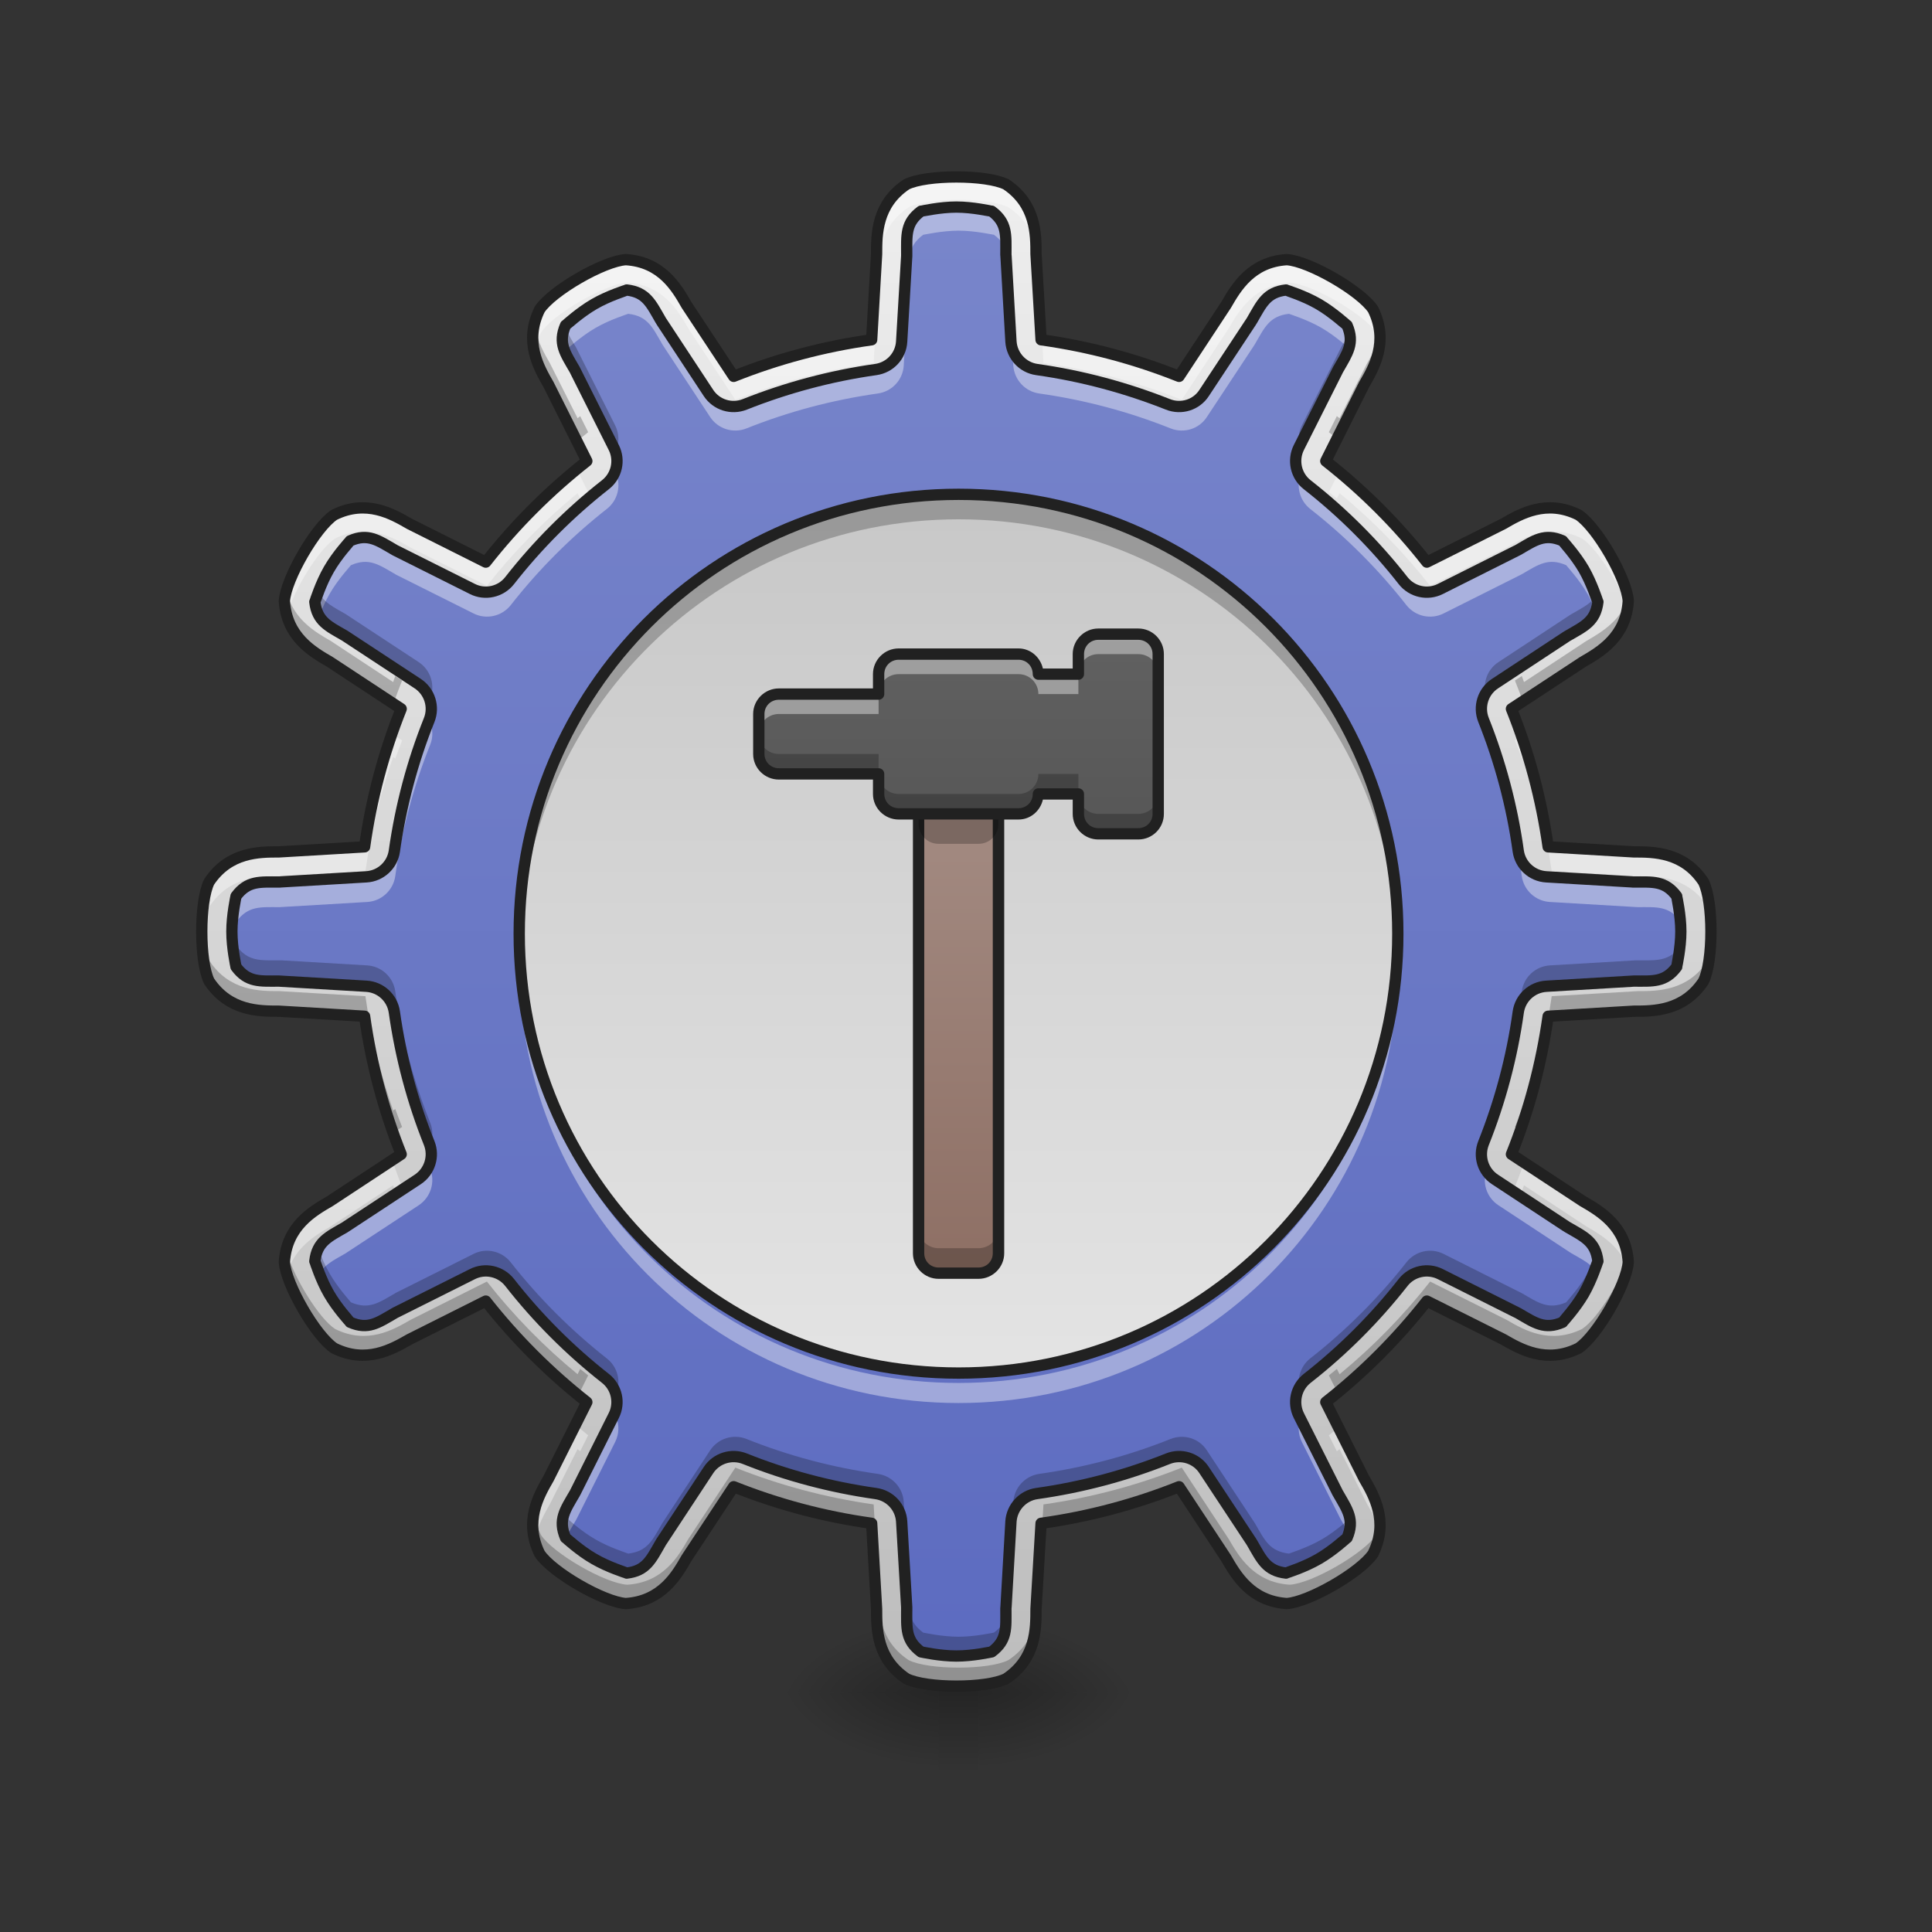 <?xml version="1.0" encoding="UTF-8"?>
<svg xmlns="http://www.w3.org/2000/svg" xmlns:xlink="http://www.w3.org/1999/xlink" width="64pt" height="64pt" viewBox="0 0 64 64" version="1.1">
<rect x="0" y="0" width="64" height="64" fill="#333333" stroke="none"/>
<defs>
<radialGradient id="radial0" gradientUnits="userSpaceOnUse" cx="450.909" cy="189.579" fx="450.909" fy="189.579" r="21.167" gradientTransform="matrix(0,-0.156,-0.281,-0,85.077,127.191)">
<stop offset="0" style="stop-color:rgb(0%,0%,0%);stop-opacity:0.314;"/>
<stop offset="0.222" style="stop-color:rgb(0%,0%,0%);stop-opacity:0.275;"/>
<stop offset="1" style="stop-color:rgb(0%,0%,0%);stop-opacity:0;"/>
</radialGradient>
<radialGradient id="radial1" gradientUnits="userSpaceOnUse" cx="450.909" cy="189.579" fx="450.909" fy="189.579" r="21.167" gradientTransform="matrix(-0,0.156,0.281,0,-21.571,-15.055)">
<stop offset="0" style="stop-color:rgb(0%,0%,0%);stop-opacity:0.314;"/>
<stop offset="0.222" style="stop-color:rgb(0%,0%,0%);stop-opacity:0.275;"/>
<stop offset="1" style="stop-color:rgb(0%,0%,0%);stop-opacity:0;"/>
</radialGradient>
<radialGradient id="radial2" gradientUnits="userSpaceOnUse" cx="450.909" cy="189.579" fx="450.909" fy="189.579" r="21.167" gradientTransform="matrix(-0,-0.156,0.281,-0,-21.571,127.191)">
<stop offset="0" style="stop-color:rgb(0%,0%,0%);stop-opacity:0.314;"/>
<stop offset="0.222" style="stop-color:rgb(0%,0%,0%);stop-opacity:0.275;"/>
<stop offset="1" style="stop-color:rgb(0%,0%,0%);stop-opacity:0;"/>
</radialGradient>
<radialGradient id="radial3" gradientUnits="userSpaceOnUse" cx="450.909" cy="189.579" fx="450.909" fy="189.579" r="21.167" gradientTransform="matrix(0,0.156,-0.281,0,85.077,-15.055)">
<stop offset="0" style="stop-color:rgb(0%,0%,0%);stop-opacity:0.314;"/>
<stop offset="0.222" style="stop-color:rgb(0%,0%,0%);stop-opacity:0.275;"/>
<stop offset="1" style="stop-color:rgb(0%,0%,0%);stop-opacity:0;"/>
</radialGradient>
<linearGradient id="linear0" gradientUnits="userSpaceOnUse" x1="255.323" y1="233.5" x2="255.323" y2="254.667" gradientTransform="matrix(0.027,0,0,0.125,24.931,26.878)">
<stop offset="0" style="stop-color:rgb(0%,0%,0%);stop-opacity:0.275;"/>
<stop offset="1" style="stop-color:rgb(0%,0%,0%);stop-opacity:0;"/>
</linearGradient>
<linearGradient id="linear1" gradientUnits="userSpaceOnUse" x1="960" y1="1695.118" x2="960" y2="175.118" gradientTransform="matrix(0.033,0,0,0.033,0,0)">
<stop offset="0" style="stop-color:rgb(74.118%,74.118%,74.118%);stop-opacity:1;"/>
<stop offset="1" style="stop-color:rgb(93.333%,93.333%,93.333%);stop-opacity:1;"/>
</linearGradient>
<linearGradient id="linear2" gradientUnits="userSpaceOnUse" x1="254" y1="233.5" x2="254" y2="-168.667" gradientTransform="matrix(0.125,0,0,0.125,0,26.878)">
<stop offset="0" style="stop-color:rgb(74.118%,74.118%,74.118%);stop-opacity:1;"/>
<stop offset="1" style="stop-color:rgb(93.333%,93.333%,93.333%);stop-opacity:1;"/>
</linearGradient>
<linearGradient id="linear3" gradientUnits="userSpaceOnUse" x1="960" y1="1695.118" x2="960" y2="175.118" gradientTransform="matrix(0.033,0,0,0.033,0,0)">
<stop offset="0" style="stop-color:rgb(36.078%,41.961%,75.294%);stop-opacity:1;"/>
<stop offset="1" style="stop-color:rgb(47.451%,52.549%,79.608%);stop-opacity:1;"/>
</linearGradient>
<linearGradient id="linear4" gradientUnits="userSpaceOnUse" x1="254" y1="-168.667" x2="254" y2="233.5" gradientTransform="matrix(0.125,0,0,0.125,0,26.878)">
<stop offset="0" style="stop-color:rgb(74.118%,74.118%,74.118%);stop-opacity:1;"/>
<stop offset="1" style="stop-color:rgb(93.333%,93.333%,93.333%);stop-opacity:1;"/>
</linearGradient>
<linearGradient id="linear5" gradientUnits="userSpaceOnUse" x1="254" y1="127.667" x2="254" y2="11.25" gradientTransform="matrix(0.125,0,0,0.125,0,26.878)">
<stop offset="0" style="stop-color:rgb(55.294%,43.137%,38.824%);stop-opacity:1;"/>
<stop offset="1" style="stop-color:rgb(63.137%,53.333%,49.804%);stop-opacity:1;"/>
</linearGradient>
<linearGradient id="linear6" gradientUnits="userSpaceOnUse" x1="960" y1="1295.118" x2="960" y2="695.118" gradientTransform="matrix(0.033,0,0,0.033,0,-1.985)">
<stop offset="0" style="stop-color:rgb(25.882%,25.882%,25.882%);stop-opacity:1;"/>
<stop offset="1" style="stop-color:rgb(38.039%,38.039%,38.039%);stop-opacity:1;"/>
</linearGradient>
</defs>
<g id="surface1">
<path style=" stroke:none;fill-rule:nonzero;fill:url(#radial0);" d="M 32.414 56.066 L 37.707 56.066 L 37.707 53.422 L 32.414 53.422 Z M 32.414 56.066 "/>
<path style=" stroke:none;fill-rule:nonzero;fill:url(#radial1);" d="M 31.09 56.066 L 25.801 56.066 L 25.801 58.715 L 31.09 58.715 Z M 31.09 56.066 "/>
<path style=" stroke:none;fill-rule:nonzero;fill:url(#radial2);" d="M 31.09 56.066 L 25.801 56.066 L 25.801 53.422 L 31.09 53.422 Z M 31.09 56.066 "/>
<path style=" stroke:none;fill-rule:nonzero;fill:url(#radial3);" d="M 32.414 56.066 L 37.707 56.066 L 37.707 58.715 L 32.414 58.715 Z M 32.414 56.066 "/>
<path style=" stroke:none;fill-rule:nonzero;fill:url(#linear0);" d="M 31.09 55.406 L 32.414 55.406 L 32.414 58.715 L 31.09 58.715 Z M 31.09 55.406 "/>
<path style=" stroke:none;fill-rule:nonzero;fill:url(#linear1);" d="M 31.754 5.875 C 31.09 5.875 30.43 5.957 30.098 6.121 C 29.105 6.785 29.105 7.777 29.105 8.438 L 28.5 18.785 L 22.797 10.129 C 22.469 9.555 21.973 8.695 20.781 8.621 C 20.043 8.664 18.324 9.656 17.918 10.273 C 17.391 11.344 17.887 12.203 18.215 12.773 L 22.859 22.039 L 13.598 17.395 C 13.023 17.062 12.164 16.566 11.098 17.094 C 10.48 17.5 9.488 19.219 9.441 19.957 C 9.52 21.148 10.379 21.645 10.953 21.977 L 19.605 27.676 L 9.262 28.285 C 8.602 28.285 7.609 28.285 6.945 29.277 C 6.617 29.938 6.617 31.922 6.945 32.582 C 7.609 33.574 8.602 33.574 9.262 33.574 L 19.605 34.184 L 10.953 39.883 C 10.379 40.215 9.52 40.711 9.441 41.902 C 9.488 42.641 10.48 44.359 11.098 44.766 C 12.164 45.293 13.023 44.797 13.598 44.469 L 22.859 39.82 L 18.215 49.086 C 17.887 49.656 17.391 50.516 17.918 51.586 C 18.324 52.203 20.043 53.195 20.781 53.242 C 21.973 53.164 22.469 52.305 22.797 51.73 L 28.5 43.078 L 29.105 53.422 C 29.105 54.082 29.105 55.074 30.098 55.738 C 30.762 56.066 32.746 56.066 33.406 55.738 C 34.398 55.074 34.398 54.082 34.398 53.422 L 35.008 43.078 L 40.707 51.73 C 41.039 52.305 41.535 53.164 42.723 53.242 C 43.461 53.195 45.18 52.203 45.59 51.586 C 46.117 50.516 45.621 49.656 45.289 49.086 L 40.645 39.82 L 49.91 44.469 C 50.48 44.797 51.34 45.293 52.41 44.766 C 53.027 44.359 54.02 42.641 54.062 41.902 C 53.988 40.711 53.129 40.215 52.555 39.883 L 43.898 34.184 L 54.246 33.574 C 54.906 33.574 55.898 33.574 56.559 32.582 C 56.891 31.922 56.891 29.938 56.559 29.277 C 55.898 28.285 54.906 28.285 54.246 28.285 L 43.898 27.676 L 52.555 21.977 C 53.129 21.645 53.988 21.148 54.062 19.957 C 54.02 19.219 53.027 17.5 52.41 17.094 C 51.34 16.566 50.48 17.062 49.91 17.395 L 40.645 22.039 L 45.289 12.773 C 45.621 12.203 46.117 11.344 45.59 10.273 C 45.18 9.656 43.461 8.664 42.723 8.621 C 41.535 8.695 41.039 9.555 40.707 10.129 L 35.008 18.785 L 34.398 8.438 C 34.398 7.777 34.398 6.785 33.406 6.121 C 33.074 5.957 32.414 5.875 31.754 5.875 Z M 31.754 5.875 "/>
<path style=" stroke:none;fill-rule:nonzero;fill:url(#linear2);" d="M 31.754 11.086 C 42.715 11.086 51.598 19.969 51.598 30.93 C 51.598 41.891 42.715 50.777 31.754 50.777 C 20.793 50.777 11.906 41.891 11.906 30.93 C 11.906 19.969 20.793 11.086 31.754 11.086 Z M 31.754 11.086 "/>
<path style=" stroke:none;fill-rule:nonzero;fill:url(#linear3);" d="M 31.754 6.875 C 31.203 6.875 30.613 7.012 30.582 7.012 C 30.059 7.398 30.105 7.809 30.105 8.438 C 30.105 8.457 30.105 8.477 30.105 8.496 L 29.938 11.34 C 29.91 11.816 29.551 12.203 29.078 12.27 C 27.562 12.484 26.105 12.879 24.73 13.426 C 24.289 13.602 23.785 13.445 23.523 13.047 L 21.965 10.68 C 21.953 10.664 21.941 10.645 21.934 10.629 C 21.617 10.082 21.457 9.703 20.809 9.629 C 20.781 9.645 20.203 9.82 19.727 10.098 C 19.246 10.375 18.805 10.785 18.777 10.801 C 18.52 11.398 18.766 11.727 19.082 12.273 C 19.09 12.293 19.102 12.309 19.109 12.328 L 20.379 14.859 C 20.594 15.285 20.477 15.801 20.102 16.094 C 18.918 17.023 17.848 18.094 16.918 19.281 C 16.625 19.652 16.105 19.77 15.684 19.555 L 13.148 18.285 C 13.133 18.277 13.113 18.27 13.098 18.258 C 12.551 17.941 12.223 17.695 11.625 17.957 C 11.609 17.984 11.195 18.426 10.922 18.902 C 10.645 19.379 10.469 19.957 10.453 19.984 C 10.527 20.633 10.906 20.793 11.453 21.109 C 11.469 21.121 11.484 21.129 11.5 21.141 L 13.871 22.699 C 14.266 22.961 14.426 23.465 14.25 23.906 C 13.699 25.281 13.309 26.738 13.094 28.258 C 13.027 28.727 12.637 29.086 12.164 29.113 L 9.32 29.281 C 9.301 29.285 9.281 29.285 9.262 29.285 C 8.629 29.285 8.223 29.234 7.836 29.758 C 7.832 29.789 7.699 30.379 7.699 30.93 C 7.699 31.48 7.832 32.07 7.836 32.102 C 8.223 32.625 8.629 32.574 9.262 32.574 C 9.281 32.574 9.301 32.578 9.32 32.578 L 12.164 32.746 C 12.637 32.773 13.027 33.133 13.094 33.605 C 13.309 35.121 13.699 36.578 14.25 37.953 C 14.426 38.395 14.266 38.898 13.871 39.16 L 11.5 40.719 C 11.484 40.73 11.469 40.742 11.453 40.75 C 10.906 41.066 10.527 41.227 10.453 41.875 C 10.469 41.902 10.645 42.48 10.922 42.957 C 11.195 43.434 11.609 43.875 11.625 43.902 C 12.223 44.164 12.551 43.918 13.098 43.602 C 13.113 43.59 13.133 43.582 13.148 43.574 L 15.684 42.305 C 16.105 42.09 16.625 42.207 16.918 42.578 C 17.848 43.766 18.918 44.836 20.102 45.766 C 20.477 46.059 20.594 46.578 20.379 47 L 19.109 49.535 C 19.102 49.551 19.09 49.566 19.082 49.586 C 18.766 50.133 18.52 50.461 18.777 51.059 C 18.805 51.074 19.246 51.488 19.727 51.762 C 20.203 52.039 20.781 52.215 20.809 52.23 C 21.457 52.156 21.617 51.777 21.934 51.23 C 21.941 51.215 21.953 51.199 21.965 51.18 L 23.523 48.812 C 23.785 48.414 24.289 48.258 24.73 48.434 C 26.105 48.984 27.562 49.375 29.078 49.59 C 29.551 49.656 29.91 50.047 29.938 50.52 L 30.105 53.363 C 30.105 53.383 30.105 53.402 30.105 53.422 C 30.105 54.055 30.059 54.461 30.582 54.848 C 30.613 54.852 31.203 54.984 31.754 54.984 C 32.305 54.984 32.891 54.852 32.926 54.848 C 33.449 54.461 33.398 54.055 33.398 53.422 C 33.398 53.402 33.398 53.383 33.402 53.363 L 33.566 50.52 C 33.598 50.047 33.957 49.656 34.426 49.59 C 35.945 49.375 37.398 48.984 38.777 48.434 C 39.219 48.258 39.723 48.414 39.98 48.812 L 41.543 51.18 C 41.555 51.199 41.562 51.215 41.574 51.23 C 41.891 51.777 42.051 52.156 42.699 52.23 C 42.727 52.215 43.305 52.039 43.781 51.762 C 44.258 51.488 44.699 51.074 44.727 51.059 C 44.984 50.461 44.738 50.133 44.426 49.586 C 44.414 49.57 44.406 49.551 44.398 49.535 L 43.125 47 C 42.914 46.578 43.027 46.059 43.402 45.766 C 44.59 44.836 45.66 43.766 46.59 42.578 C 46.883 42.207 47.398 42.09 47.824 42.305 L 50.355 43.574 C 50.375 43.582 50.391 43.59 50.41 43.602 C 50.953 43.918 51.285 44.164 51.883 43.902 C 51.898 43.875 52.309 43.434 52.586 42.957 C 52.859 42.48 53.039 41.902 53.055 41.875 C 52.977 41.227 52.602 41.066 52.055 40.75 C 52.039 40.742 52.02 40.73 52.004 40.719 L 49.637 39.16 C 49.238 38.898 49.082 38.395 49.258 37.953 C 49.805 36.578 50.199 35.121 50.41 33.605 C 50.477 33.133 50.867 32.773 51.344 32.746 L 54.188 32.578 C 54.207 32.578 54.227 32.574 54.246 32.574 C 54.875 32.574 55.285 32.625 55.672 32.102 C 55.672 32.07 55.809 31.48 55.809 30.93 C 55.809 30.379 55.672 29.789 55.672 29.758 C 55.285 29.234 54.875 29.285 54.246 29.285 C 54.227 29.285 54.207 29.285 54.188 29.281 L 51.344 29.113 C 50.867 29.086 50.477 28.727 50.41 28.258 C 50.199 26.738 49.805 25.281 49.258 23.906 C 49.082 23.465 49.238 22.961 49.637 22.699 L 52.004 21.141 C 52.02 21.129 52.039 21.121 52.055 21.109 C 52.602 20.793 52.977 20.633 53.055 19.984 C 53.039 19.957 52.859 19.379 52.586 18.902 C 52.309 18.426 51.898 17.984 51.883 17.957 C 51.285 17.695 50.953 17.941 50.41 18.258 C 50.391 18.27 50.375 18.277 50.355 18.285 L 47.824 19.555 C 47.398 19.77 46.883 19.652 46.59 19.281 C 45.66 18.094 44.59 17.023 43.402 16.094 C 43.027 15.801 42.914 15.285 43.125 14.859 L 44.398 12.328 C 44.406 12.309 44.414 12.293 44.426 12.273 C 44.738 11.727 44.984 11.398 44.727 10.801 C 44.699 10.785 44.258 10.375 43.781 10.098 C 43.305 9.82 42.727 9.645 42.699 9.629 C 42.051 9.703 41.891 10.082 41.574 10.629 C 41.562 10.645 41.555 10.664 41.543 10.68 L 39.98 13.047 C 39.723 13.445 39.219 13.602 38.777 13.426 C 37.398 12.879 35.945 12.484 34.426 12.27 C 33.957 12.203 33.598 11.816 33.566 11.34 L 33.402 8.496 C 33.398 8.477 33.398 8.457 33.398 8.438 C 33.398 7.809 33.449 7.398 32.926 7.012 C 32.891 7.012 32.305 6.875 31.754 6.875 Z M 31.754 6.875 "/>
<path style=" stroke:none;fill-rule:nonzero;fill:url(#linear4);" d="M 31.754 16.375 C 39.789 16.375 46.305 22.891 46.305 30.93 C 46.305 38.969 39.789 45.484 31.754 45.484 C 23.715 45.484 17.199 38.969 17.199 30.93 C 17.199 22.891 23.715 16.375 31.754 16.375 Z M 31.754 16.375 "/>
<path style=" stroke:none;fill-rule:nonzero;fill:rgb(100%,100%,100%);fill-opacity:0.392;" d="M 31.754 5.875 C 31.09 5.875 30.43 5.957 30.098 6.121 C 29.105 6.785 29.105 7.777 29.105 8.438 L 28.941 11.281 C 27.344 11.504 25.809 11.918 24.359 12.496 L 22.797 10.129 C 22.469 9.555 21.973 8.695 20.781 8.621 C 20.043 8.664 18.324 9.656 17.918 10.273 C 17.676 10.762 17.648 11.203 17.719 11.594 C 17.754 11.41 17.82 11.219 17.918 11.02 C 18.324 10.402 20.043 9.406 20.781 9.363 C 21.973 9.441 22.469 10.301 22.797 10.871 L 24.359 13.242 C 25.809 12.664 27.344 12.25 28.941 12.023 L 29.105 9.184 C 29.105 8.52 29.105 7.527 30.098 6.867 C 30.43 6.703 31.09 6.617 31.754 6.617 C 32.414 6.617 33.074 6.703 33.406 6.867 C 34.398 7.527 34.398 8.52 34.398 9.184 L 34.566 12.023 C 36.164 12.25 37.699 12.664 39.148 13.242 L 40.707 10.871 C 41.039 10.301 41.535 9.441 42.723 9.363 C 43.461 9.406 45.18 10.402 45.59 11.02 C 45.688 11.219 45.75 11.41 45.785 11.594 C 45.855 11.203 45.828 10.762 45.59 10.273 C 45.18 9.656 43.461 8.664 42.723 8.621 C 41.535 8.695 41.039 9.555 40.707 10.129 L 39.148 12.496 C 37.699 11.918 36.164 11.504 34.566 11.281 L 34.398 8.438 C 34.398 7.777 34.398 6.785 33.406 6.121 C 33.074 5.957 32.414 5.875 31.754 5.875 Z M 19.133 15.594 C 18.023 16.504 17.016 17.535 16.129 18.664 L 13.598 17.395 C 13.023 17.062 12.164 16.566 11.098 17.094 C 10.48 17.5 9.488 19.219 9.441 19.957 C 9.453 20.105 9.473 20.242 9.504 20.371 C 9.738 19.539 10.559 18.191 11.098 17.84 C 12.164 17.309 13.023 17.805 13.598 18.137 L 16.129 19.406 C 17.016 18.277 18.023 17.25 19.133 16.336 L 19.219 16.512 C 19.309 16.441 19.395 16.371 19.484 16.301 Z M 44.375 15.594 L 44.02 16.301 C 44.109 16.371 44.199 16.441 44.285 16.512 L 44.375 16.336 C 45.484 17.25 46.488 18.277 47.375 19.406 L 49.91 18.137 C 50.48 17.805 51.34 17.309 52.41 17.84 C 52.945 18.191 53.766 19.539 54 20.371 C 54.031 20.242 54.055 20.105 54.062 19.957 C 54.02 19.219 53.027 17.5 52.41 17.094 C 51.34 16.566 50.48 17.062 49.91 17.395 L 47.375 18.664 C 46.488 17.535 45.484 16.504 44.375 15.594 Z M 13.023 24.332 C 12.598 25.543 12.289 26.809 12.105 28.117 L 9.262 28.285 C 8.602 28.285 7.609 28.285 6.945 29.277 C 6.75 29.668 6.672 30.531 6.707 31.305 C 6.73 30.777 6.812 30.289 6.945 30.02 C 7.609 29.027 8.602 29.027 9.262 29.027 L 12.105 28.859 C 12.289 27.555 12.598 26.289 13.023 25.078 L 13.094 25.125 C 13.168 24.922 13.242 24.727 13.32 24.527 Z M 50.484 24.332 L 50.184 24.527 C 50.266 24.727 50.34 24.922 50.41 25.125 L 50.484 25.078 C 50.906 26.289 51.219 27.555 51.402 28.859 L 54.246 29.027 C 54.906 29.027 55.898 29.027 56.559 30.02 C 56.695 30.289 56.773 30.777 56.801 31.305 C 56.836 30.531 56.758 29.668 56.559 29.277 C 55.898 28.285 54.906 28.285 54.246 28.285 L 51.402 28.117 C 51.219 26.809 50.906 25.543 50.484 24.332 Z M 13.023 38.52 L 10.953 39.883 C 10.379 40.215 9.52 40.711 9.441 41.902 C 9.449 41.996 9.469 42.109 9.504 42.234 C 9.727 41.336 10.449 40.918 10.953 40.629 L 13.023 39.266 C 13.047 39.332 13.07 39.398 13.094 39.465 L 13.32 39.316 C 13.215 39.055 13.117 38.789 13.023 38.52 Z M 50.484 38.52 C 50.391 38.789 50.289 39.055 50.184 39.316 L 50.41 39.465 C 50.438 39.398 50.461 39.332 50.484 39.266 L 52.555 40.629 C 53.055 40.918 53.777 41.336 54 42.234 C 54.035 42.109 54.059 41.996 54.062 41.902 C 53.988 40.711 53.129 40.215 52.555 39.883 Z M 19.133 47.258 L 18.215 49.086 C 17.945 49.551 17.57 50.207 17.723 51.008 C 17.809 50.539 18.035 50.141 18.215 49.828 L 19.133 48.004 C 19.16 48.027 19.191 48.051 19.219 48.074 L 19.484 47.547 C 19.367 47.453 19.25 47.355 19.133 47.258 Z M 44.375 47.258 C 44.258 47.355 44.141 47.453 44.02 47.547 L 44.285 48.074 C 44.316 48.051 44.344 48.027 44.375 48.004 L 45.289 49.828 C 45.469 50.141 45.699 50.539 45.785 51.008 C 45.938 50.207 45.559 49.551 45.289 49.086 Z M 44.375 47.258 "/>
<path style=" stroke:none;fill-rule:nonzero;fill:rgb(0%,0%,0%);fill-opacity:0.235;" d="M 31.754 55.984 C 31.09 55.984 30.43 55.902 30.098 55.738 C 29.105 55.074 29.105 54.082 29.105 53.422 L 28.941 50.578 C 27.344 50.355 25.809 49.941 24.359 49.363 L 22.797 51.73 C 22.469 52.305 21.973 53.164 20.781 53.242 C 20.043 53.195 18.324 52.203 17.918 51.586 C 17.676 51.102 17.648 50.656 17.719 50.266 C 17.754 50.449 17.82 50.641 17.918 50.844 C 18.324 51.461 20.043 52.453 20.781 52.496 C 21.973 52.418 22.469 51.559 22.797 50.988 L 24.359 48.617 C 25.809 49.195 27.344 49.609 28.941 49.836 L 29.105 52.676 C 29.105 53.34 29.105 54.332 30.098 54.992 C 30.43 55.16 31.09 55.242 31.754 55.242 C 32.414 55.242 33.074 55.16 33.406 54.992 C 34.398 54.332 34.398 53.34 34.398 52.676 L 34.566 49.836 C 36.164 49.609 37.699 49.195 39.148 48.617 L 40.707 50.988 C 41.039 51.559 41.535 52.418 42.723 52.496 C 43.461 52.453 45.18 51.461 45.59 50.844 C 45.688 50.641 45.75 50.449 45.785 50.266 C 45.855 50.656 45.828 51.102 45.59 51.586 C 45.18 52.203 43.461 53.195 42.723 53.242 C 41.535 53.164 41.039 52.305 40.707 51.73 L 39.148 49.363 C 37.699 49.941 36.164 50.355 34.566 50.578 L 34.398 53.422 C 34.398 54.082 34.398 55.074 33.406 55.738 C 33.074 55.902 32.414 55.984 31.754 55.984 Z M 19.133 46.266 C 18.023 45.355 17.016 44.328 16.129 43.199 L 13.598 44.469 C 13.023 44.797 12.164 45.293 11.098 44.766 C 10.48 44.359 9.488 42.641 9.441 41.902 C 9.453 41.754 9.473 41.617 9.504 41.492 C 9.738 42.32 10.559 43.668 11.098 44.023 C 12.164 44.551 13.023 44.055 13.598 43.723 L 16.129 42.453 C 17.016 43.582 18.023 44.613 19.133 45.523 L 19.219 45.348 C 19.309 45.418 19.395 45.492 19.484 45.562 Z M 44.375 46.266 L 44.02 45.562 C 44.109 45.492 44.199 45.418 44.285 45.348 L 44.375 45.523 C 45.484 44.613 46.488 43.582 47.375 42.453 L 49.91 43.723 C 50.48 44.055 51.34 44.551 52.41 44.023 C 52.945 43.668 53.766 42.32 54 41.492 C 54.031 41.617 54.055 41.754 54.062 41.902 C 54.02 42.641 53.027 44.359 52.41 44.766 C 51.34 45.293 50.48 44.797 49.91 44.469 L 47.375 43.199 C 46.488 44.328 45.484 45.355 44.375 46.266 Z M 13.023 37.527 C 12.598 36.316 12.289 35.051 12.105 33.742 L 9.262 33.574 C 8.602 33.574 7.609 33.574 6.945 32.582 C 6.75 32.191 6.672 31.328 6.707 30.559 C 6.73 31.086 6.812 31.57 6.945 31.84 C 7.609 32.832 8.602 32.832 9.262 32.832 L 12.105 33 C 12.289 34.309 12.598 35.574 13.023 36.785 L 13.094 36.738 C 13.168 36.938 13.242 37.137 13.32 37.332 Z M 50.484 37.527 L 50.184 37.332 C 50.266 37.137 50.34 36.938 50.41 36.738 L 50.484 36.785 C 50.906 35.574 51.219 34.309 51.402 33 L 54.246 32.832 C 54.906 32.832 55.898 32.832 56.559 31.84 C 56.695 31.57 56.773 31.086 56.801 30.559 C 56.836 31.328 56.758 32.191 56.559 32.582 C 55.898 33.574 54.906 33.574 54.246 33.574 L 51.402 33.742 C 51.219 35.051 50.906 36.316 50.484 37.527 Z M 13.023 23.34 L 10.953 21.977 C 10.379 21.645 9.52 21.148 9.441 19.957 C 9.449 19.863 9.469 19.75 9.504 19.625 C 9.727 20.523 10.449 20.941 10.953 21.23 L 13.023 22.594 C 13.047 22.527 13.07 22.461 13.094 22.395 L 13.32 22.543 C 13.215 22.805 13.117 23.07 13.023 23.34 Z M 50.484 23.34 C 50.391 23.07 50.289 22.805 50.184 22.543 L 50.41 22.395 C 50.438 22.461 50.461 22.527 50.484 22.594 L 52.555 21.23 C 53.055 20.941 53.777 20.523 54 19.625 C 54.035 19.75 54.059 19.863 54.062 19.957 C 53.988 21.148 53.129 21.645 52.555 21.977 Z M 19.133 14.602 L 18.215 12.773 C 17.945 12.309 17.57 11.656 17.723 10.852 C 17.809 11.32 18.035 11.719 18.215 12.031 L 19.133 13.855 C 19.16 13.832 19.191 13.809 19.219 13.785 L 19.484 14.316 C 19.367 14.41 19.25 14.504 19.133 14.602 Z M 44.375 14.602 C 44.258 14.504 44.141 14.41 44.02 14.316 L 44.285 13.785 C 44.316 13.809 44.344 13.832 44.375 13.855 L 45.289 12.031 C 45.469 11.719 45.699 11.32 45.785 10.852 C 45.938 11.656 45.559 12.309 45.289 12.773 Z M 44.375 14.602 "/>
<path style="fill:none;stroke-width:11.339;stroke-linecap:round;stroke-linejoin:round;stroke:rgb(12.941%,12.941%,12.941%);stroke-opacity:1;stroke-miterlimit:4;" d="M 960.026 177.621 C 939.95 177.621 919.991 180.101 909.953 185.061 C 879.955 205.138 879.955 235.135 879.955 255.094 L 874.995 341.07 C 826.693 347.801 780.28 360.32 736.465 377.799 L 689.226 306.231 C 679.305 288.87 664.307 262.888 628.286 260.644 C 605.966 261.944 554.002 291.941 541.72 310.6 C 525.777 342.959 540.775 368.941 550.695 386.184 L 589.078 462.83 C 551.404 492.473 517.273 526.485 487.631 564.277 L 411.102 525.895 C 393.742 515.856 367.76 500.858 335.519 516.801 C 316.86 529.083 286.862 581.047 285.445 603.368 C 287.807 639.388 313.789 654.386 331.149 664.425 L 402.717 711.546 C 385.239 755.361 372.72 801.774 365.989 850.076 L 280.013 855.155 C 260.054 855.155 230.057 855.155 209.98 885.152 C 200.06 905.11 200.06 965.105 209.98 985.063 C 230.057 1015.061 260.054 1015.061 280.013 1015.061 L 365.989 1020.139 C 372.72 1068.441 385.239 1114.854 402.717 1158.669 L 331.149 1205.79 C 313.789 1215.829 287.807 1230.827 285.445 1266.848 C 286.862 1289.168 316.86 1341.132 335.519 1353.414 C 367.76 1369.357 393.742 1354.359 411.102 1344.439 L 487.631 1306.056 C 517.273 1343.73 551.404 1377.861 589.078 1407.503 L 550.695 1484.032 C 540.775 1501.274 525.777 1527.256 541.72 1559.615 C 554.002 1578.275 605.966 1608.272 628.286 1609.689 C 664.307 1607.327 679.305 1581.345 689.226 1563.985 L 736.465 1492.417 C 780.28 1509.895 826.693 1522.414 874.995 1529.145 L 879.955 1615.121 C 879.955 1635.08 879.955 1665.077 909.953 1685.154 C 930.029 1695.074 990.024 1695.074 1009.982 1685.154 C 1039.979 1665.077 1039.979 1635.08 1039.979 1615.121 L 1045.058 1529.145 C 1093.36 1522.414 1139.773 1509.895 1183.588 1492.417 L 1230.709 1563.985 C 1240.748 1581.345 1255.746 1607.327 1291.648 1609.689 C 1313.969 1608.272 1365.933 1578.275 1378.333 1559.615 C 1394.276 1527.256 1379.278 1501.274 1369.239 1484.032 L 1330.857 1407.503 C 1368.649 1377.861 1402.661 1343.73 1432.304 1306.056 L 1508.95 1344.439 C 1526.193 1354.359 1552.175 1369.357 1584.534 1353.414 C 1603.193 1341.132 1633.191 1289.168 1634.49 1266.848 C 1632.246 1230.827 1606.264 1215.829 1588.903 1205.79 L 1517.217 1158.669 C 1534.814 1114.854 1547.215 1068.441 1554.064 1020.139 L 1640.04 1015.061 C 1659.999 1015.061 1689.996 1015.061 1709.955 985.063 C 1719.993 965.105 1719.993 905.11 1709.955 885.152 C 1689.996 855.155 1659.999 855.155 1640.04 855.155 L 1554.064 850.076 C 1547.215 801.774 1534.814 755.361 1517.217 711.546 L 1588.903 664.425 C 1606.264 654.386 1632.246 639.388 1634.49 603.368 C 1633.191 581.047 1603.193 529.083 1584.534 516.801 C 1552.175 500.858 1526.193 515.856 1508.95 525.895 L 1432.304 564.277 C 1402.661 526.485 1368.649 492.473 1330.857 462.83 L 1369.239 386.184 C 1379.278 368.941 1394.276 342.959 1378.333 310.6 C 1365.933 291.941 1313.969 261.944 1291.648 260.644 C 1255.746 262.888 1240.748 288.87 1230.709 306.231 L 1183.588 377.799 C 1139.773 360.32 1093.36 347.801 1045.058 341.07 L 1039.979 255.094 C 1039.979 235.135 1039.979 205.138 1009.982 185.061 C 999.944 180.101 979.985 177.621 960.026 177.621 Z M 960.026 177.621 " transform="matrix(0.033,0,0,0.033,0,0)"/>
<path style=" stroke:none;fill-rule:nonzero;fill:url(#linear5);" d="M 31.09 22.332 L 32.414 22.332 C 32.781 22.332 33.074 22.625 33.074 22.992 L 33.074 41.516 C 33.074 41.879 32.781 42.176 32.414 42.176 L 31.09 42.176 C 30.727 42.176 30.43 41.879 30.43 41.516 L 30.43 22.992 C 30.43 22.625 30.727 22.332 31.09 22.332 Z M 31.09 22.332 "/>
<path style=" stroke:none;fill-rule:nonzero;fill:rgb(0%,0%,0%);fill-opacity:0.235;" d="M 30.43 40.688 L 30.43 41.516 C 30.43 41.883 30.727 42.176 31.09 42.176 L 32.414 42.176 C 32.781 42.176 33.074 41.883 33.074 41.516 L 33.074 40.688 C 33.074 41.055 32.781 41.348 32.414 41.348 L 31.09 41.348 C 30.727 41.348 30.43 41.055 30.43 40.688 Z M 30.43 40.688 "/>
<path style=" stroke:none;fill-rule:nonzero;fill:rgb(12.941%,12.941%,12.941%);fill-opacity:1;" d="M 31.09 22.145 C 30.625 22.145 30.242 22.523 30.242 22.992 L 30.242 41.516 C 30.242 41.98 30.625 42.363 31.09 42.363 L 32.414 42.363 C 32.883 42.363 33.266 41.98 33.266 41.516 L 33.266 22.992 C 33.266 22.523 32.883 22.145 32.414 22.145 Z M 31.09 22.52 L 32.414 22.52 C 32.68 22.52 32.887 22.727 32.887 22.992 L 32.887 41.516 C 32.887 41.781 32.68 41.988 32.414 41.988 L 31.09 41.988 C 30.824 41.988 30.617 41.781 30.617 41.516 L 30.617 22.992 C 30.617 22.727 30.824 22.52 31.09 22.52 Z M 31.09 22.52 "/>
<path style=" stroke:none;fill-rule:nonzero;fill:rgb(0%,0%,0%);fill-opacity:0.235;" d="M 30.43 25.969 L 30.43 27.293 C 30.43 27.66 30.727 27.953 31.09 27.953 L 32.414 27.953 C 32.781 27.953 33.074 27.66 33.074 27.293 L 33.074 25.969 C 33.074 26.336 32.781 26.629 32.414 26.629 L 31.09 26.629 C 30.727 26.629 30.43 26.336 30.43 25.969 Z M 30.43 25.969 "/>
<path style=" stroke:none;fill-rule:nonzero;fill:url(#linear6);" d="M 36.383 21.008 C 36.016 21.008 35.723 21.301 35.723 21.668 L 35.723 22.332 L 34.398 22.332 C 34.398 21.965 34.105 21.668 33.738 21.668 L 29.77 21.668 C 29.402 21.668 29.105 21.965 29.105 22.332 L 29.105 22.992 L 25.801 22.992 C 25.434 22.992 25.137 23.285 25.137 23.652 L 25.137 24.977 C 25.137 25.344 25.434 25.637 25.801 25.637 L 29.105 25.637 L 29.105 26.301 C 29.105 26.664 29.402 26.961 29.77 26.961 L 33.738 26.961 C 34.105 26.961 34.398 26.664 34.398 26.301 L 35.723 26.301 L 35.723 26.961 C 35.723 27.328 36.016 27.621 36.383 27.621 L 37.707 27.621 C 38.074 27.621 38.367 27.328 38.367 26.961 L 38.367 21.668 C 38.367 21.301 38.074 21.008 37.707 21.008 Z M 36.383 21.008 "/>
<path style=" stroke:none;fill-rule:nonzero;fill:rgb(100%,100%,100%);fill-opacity:0.392;" d="M 36.383 21.008 C 36.016 21.008 35.723 21.301 35.723 21.668 L 35.723 22.332 C 35.723 21.965 36.016 21.668 36.383 21.668 L 37.707 21.668 C 38.074 21.668 38.367 21.965 38.367 22.332 L 38.367 21.668 C 38.367 21.301 38.074 21.008 37.707 21.008 Z M 35.723 22.332 L 34.398 22.332 C 34.398 21.965 34.105 21.668 33.738 21.668 L 29.77 21.668 C 29.402 21.668 29.105 21.965 29.105 22.332 L 29.105 22.992 C 29.105 22.625 29.402 22.332 29.77 22.332 L 33.738 22.332 C 34.105 22.332 34.398 22.625 34.398 22.992 L 35.723 22.992 Z M 29.105 22.992 L 25.801 22.992 C 25.434 22.992 25.137 23.285 25.137 23.652 L 25.137 24.316 C 25.137 23.949 25.434 23.652 25.801 23.652 L 29.105 23.652 Z M 29.105 22.992 "/>
<path style=" stroke:none;fill-rule:nonzero;fill:rgb(0%,0%,0%);fill-opacity:0.235;" d="M 36.383 27.621 C 36.016 27.621 35.723 27.328 35.723 26.961 L 35.723 26.301 C 35.723 26.664 36.016 26.961 36.383 26.961 L 37.707 26.961 C 38.074 26.961 38.367 26.664 38.367 26.301 L 38.367 26.961 C 38.367 27.328 38.074 27.621 37.707 27.621 Z M 35.723 26.301 L 34.398 26.301 C 34.398 26.664 34.105 26.961 33.738 26.961 L 29.77 26.961 C 29.402 26.961 29.105 26.664 29.105 26.301 L 29.105 25.637 C 29.105 26.004 29.402 26.301 29.77 26.301 L 33.738 26.301 C 34.105 26.301 34.398 26.004 34.398 25.637 L 35.723 25.637 Z M 29.105 25.637 L 25.801 25.637 C 25.434 25.637 25.137 25.344 25.137 24.977 L 25.137 24.316 C 25.137 24.68 25.434 24.977 25.801 24.977 L 29.105 24.977 Z M 29.105 25.637 "/>
<path style=" stroke:none;fill-rule:nonzero;fill:rgb(12.941%,12.941%,12.941%);fill-opacity:1;" d="M 36.383 20.82 C 35.918 20.82 35.535 21.203 35.535 21.668 L 35.535 22.145 L 34.547 22.145 C 34.461 21.77 34.137 21.48 33.738 21.48 L 29.77 21.48 C 29.301 21.48 28.918 21.863 28.918 22.332 L 28.918 22.805 L 25.801 22.805 C 25.332 22.805 24.949 23.188 24.949 23.652 L 24.949 24.977 C 24.949 25.445 25.332 25.824 25.801 25.824 L 28.918 25.824 L 28.918 26.301 C 28.918 26.766 29.301 27.148 29.77 27.148 L 33.738 27.148 C 34.137 27.148 34.461 26.863 34.547 26.488 L 35.535 26.488 L 35.535 26.961 C 35.535 27.43 35.918 27.809 36.383 27.809 L 37.707 27.809 C 38.176 27.809 38.555 27.43 38.555 26.961 L 38.555 21.668 C 38.555 21.203 38.176 20.82 37.707 20.82 Z M 36.383 21.195 L 37.707 21.195 C 37.973 21.195 38.18 21.402 38.18 21.668 L 38.18 26.961 C 38.18 27.227 37.973 27.434 37.707 27.434 L 36.383 27.434 C 36.117 27.434 35.91 27.227 35.91 26.961 L 35.91 26.301 C 35.91 26.195 35.824 26.113 35.723 26.113 L 34.398 26.113 C 34.297 26.113 34.211 26.195 34.211 26.301 C 34.211 26.566 34.004 26.773 33.738 26.773 L 29.77 26.773 C 29.504 26.773 29.293 26.566 29.293 26.301 L 29.293 25.637 C 29.293 25.535 29.211 25.449 29.105 25.449 L 25.801 25.449 C 25.535 25.449 25.324 25.242 25.324 24.977 L 25.324 23.652 C 25.324 23.387 25.535 23.18 25.801 23.18 L 29.105 23.18 C 29.211 23.18 29.293 23.094 29.293 22.992 L 29.293 22.332 C 29.293 22.062 29.504 21.855 29.77 21.855 L 33.738 21.855 C 34.004 21.855 34.211 22.062 34.211 22.332 C 34.211 22.434 34.297 22.52 34.398 22.52 L 35.723 22.52 C 35.824 22.52 35.91 22.434 35.91 22.332 L 35.91 21.668 C 35.91 21.402 36.117 21.195 36.383 21.195 Z M 36.383 21.195 "/>
<path style=" stroke:none;fill-rule:nonzero;fill:rgb(0%,0%,0%);fill-opacity:0.235;" d="M 31.754 16.543 C 23.691 16.543 17.199 23.031 17.199 31.094 C 17.199 31.207 17.199 31.316 17.203 31.426 C 17.379 23.516 23.801 17.203 31.754 17.203 C 39.703 17.203 46.129 23.516 46.301 31.426 C 46.305 31.316 46.305 31.207 46.305 31.094 C 46.305 23.031 39.816 16.543 31.754 16.543 Z M 31.754 16.543 "/>
<path style=" stroke:none;fill-rule:nonzero;fill:rgb(100%,100%,100%);fill-opacity:0.392;" d="M 31.754 46.477 C 23.691 46.477 17.199 39.984 17.199 31.922 C 17.199 31.812 17.199 31.703 17.203 31.59 C 17.379 39.5 23.801 45.812 31.754 45.812 C 39.703 45.812 46.129 39.5 46.301 31.59 C 46.305 31.703 46.305 31.812 46.305 31.922 C 46.305 39.984 39.816 46.477 31.754 46.477 Z M 31.754 46.477 "/>
<path style=" stroke:none;fill-rule:nonzero;fill:rgb(12.941%,12.941%,12.941%);fill-opacity:1;" d="M 31.754 16.188 C 23.59 16.188 17.012 22.766 17.012 30.93 C 17.012 39.094 23.59 45.672 31.754 45.672 C 39.918 45.672 46.492 39.094 46.492 30.93 C 46.492 22.766 39.918 16.188 31.754 16.188 Z M 31.754 16.562 C 39.715 16.562 46.117 22.969 46.117 30.93 C 46.117 38.891 39.715 45.297 31.754 45.297 C 23.793 45.297 17.387 38.891 17.387 30.93 C 17.387 22.969 23.793 16.562 31.754 16.562 Z M 31.754 16.562 "/>
<path style=" stroke:none;fill-rule:nonzero;fill:rgb(100%,100%,100%);fill-opacity:0.392;" d="M 31.754 6.875 C 31.203 6.875 30.613 7.012 30.582 7.012 C 30.059 7.398 30.105 7.809 30.105 8.438 C 30.105 8.457 30.105 8.477 30.105 8.496 L 29.938 11.34 C 29.91 11.816 29.551 12.203 29.078 12.27 C 27.562 12.484 26.105 12.879 24.73 13.426 C 24.289 13.602 23.785 13.445 23.523 13.047 L 21.965 10.68 C 21.953 10.664 21.941 10.645 21.934 10.629 C 21.617 10.082 21.457 9.703 20.809 9.629 C 20.781 9.645 20.203 9.82 19.727 10.098 C 19.246 10.375 18.805 10.785 18.777 10.801 C 18.633 11.141 18.648 11.395 18.746 11.648 C 18.758 11.621 18.766 11.594 18.777 11.566 C 18.805 11.551 19.246 11.141 19.727 10.863 C 20.203 10.586 20.781 10.41 20.809 10.395 C 21.457 10.469 21.617 10.848 21.934 11.395 C 21.941 11.41 21.953 11.426 21.965 11.445 L 23.523 13.812 C 23.785 14.211 24.289 14.367 24.73 14.191 C 26.105 13.641 27.562 13.25 29.078 13.035 C 29.551 12.969 29.91 12.582 29.938 12.105 L 30.105 9.262 C 30.105 9.242 30.105 9.223 30.105 9.203 C 30.105 8.574 30.059 8.164 30.582 7.777 C 30.613 7.777 31.203 7.641 31.754 7.641 C 32.305 7.641 32.891 7.777 32.926 7.777 C 33.449 8.164 33.398 8.574 33.398 9.203 C 33.398 9.223 33.398 9.242 33.402 9.262 L 33.566 12.105 C 33.598 12.582 33.957 12.969 34.426 13.035 C 35.945 13.25 37.398 13.641 38.777 14.191 C 39.219 14.367 39.723 14.211 39.98 13.812 L 41.543 11.445 C 41.555 11.426 41.562 11.41 41.574 11.395 C 41.891 10.848 42.051 10.469 42.699 10.395 C 42.727 10.41 43.305 10.586 43.781 10.863 C 44.258 11.141 44.699 11.551 44.727 11.566 C 44.738 11.594 44.75 11.621 44.758 11.648 C 44.859 11.395 44.875 11.141 44.727 10.801 C 44.699 10.785 44.258 10.375 43.781 10.098 C 43.305 9.82 42.727 9.645 42.699 9.629 C 42.051 9.703 41.891 10.082 41.574 10.629 C 41.562 10.645 41.555 10.664 41.543 10.68 L 39.98 13.047 C 39.723 13.445 39.219 13.602 38.777 13.426 C 37.398 12.879 35.945 12.484 34.426 12.27 C 33.957 12.203 33.598 11.816 33.566 11.34 L 33.402 8.496 C 33.398 8.477 33.398 8.457 33.398 8.438 C 33.398 7.809 33.449 7.398 32.926 7.012 C 32.891 7.012 32.305 6.875 31.754 6.875 Z M 43.098 15.688 C 42.926 16.105 43.051 16.582 43.402 16.859 C 44.59 17.789 45.66 18.859 46.59 20.047 C 46.883 20.418 47.398 20.535 47.824 20.32 L 50.355 19.051 C 50.375 19.043 50.391 19.035 50.41 19.023 C 50.953 18.707 51.285 18.461 51.883 18.723 C 51.898 18.75 52.309 19.191 52.586 19.668 C 52.73 19.922 52.848 20.199 52.93 20.414 C 52.992 20.297 53.031 20.16 53.055 19.984 C 53.039 19.957 52.859 19.379 52.586 18.902 C 52.309 18.426 51.898 17.984 51.883 17.957 C 51.285 17.695 50.953 17.941 50.41 18.258 C 50.391 18.27 50.375 18.277 50.355 18.285 L 47.824 19.555 C 47.398 19.77 46.883 19.652 46.59 19.281 C 45.66 18.094 44.59 17.023 43.402 16.094 C 43.27 15.988 43.164 15.848 43.098 15.688 Z M 20.41 15.691 C 20.344 15.848 20.238 15.988 20.102 16.094 C 18.918 17.023 17.848 18.094 16.918 19.281 C 16.625 19.652 16.105 19.77 15.684 19.555 L 13.148 18.285 C 13.133 18.277 13.113 18.27 13.098 18.258 C 12.551 17.941 12.223 17.695 11.625 17.957 C 11.609 17.984 11.195 18.426 10.922 18.902 C 10.645 19.379 10.469 19.957 10.453 19.984 C 10.473 20.16 10.516 20.297 10.574 20.414 C 10.656 20.199 10.773 19.922 10.922 19.668 C 11.195 19.191 11.609 18.75 11.625 18.723 C 12.223 18.461 12.551 18.707 13.098 19.023 C 13.113 19.035 13.133 19.043 13.148 19.051 L 15.684 20.32 C 16.105 20.535 16.625 20.418 16.918 20.047 C 17.848 18.859 18.918 17.789 20.102 16.859 C 20.457 16.582 20.582 16.105 20.41 15.691 Z M 14.246 23.918 C 13.699 25.293 13.309 26.742 13.094 28.258 C 13.027 28.727 12.637 29.086 12.164 29.113 L 9.32 29.281 C 9.301 29.285 9.281 29.285 9.262 29.285 C 8.629 29.285 8.223 29.234 7.836 29.758 C 7.832 29.789 7.699 30.379 7.699 30.93 C 7.699 31.059 7.707 31.188 7.715 31.312 C 7.754 30.902 7.832 30.547 7.836 30.523 C 8.223 30 8.629 30.051 9.262 30.051 C 9.281 30.051 9.301 30.047 9.32 30.047 L 12.164 29.879 C 12.637 29.852 13.027 29.492 13.094 29.02 C 13.309 27.504 13.699 26.047 14.25 24.672 C 14.348 24.43 14.344 24.16 14.246 23.918 Z M 49.262 23.922 C 49.164 24.16 49.16 24.43 49.258 24.672 C 49.805 26.047 50.199 27.504 50.41 29.02 C 50.477 29.492 50.867 29.852 51.344 29.879 L 54.188 30.047 C 54.207 30.047 54.227 30.051 54.246 30.051 C 54.875 30.051 55.285 30 55.672 30.523 C 55.672 30.547 55.754 30.902 55.789 31.312 C 55.801 31.188 55.809 31.059 55.809 30.93 C 55.809 30.379 55.672 29.789 55.672 29.758 C 55.285 29.234 54.875 29.285 54.246 29.285 C 54.227 29.285 54.207 29.285 54.188 29.281 L 51.344 29.113 C 50.867 29.086 50.477 28.727 50.41 28.258 C 50.199 26.746 49.809 25.293 49.262 23.922 Z M 14.246 38.703 C 14.168 38.891 14.039 39.047 13.871 39.16 L 11.5 40.719 C 11.484 40.73 11.469 40.742 11.453 40.75 C 10.906 41.066 10.527 41.227 10.453 41.875 C 10.461 41.887 10.504 42.023 10.574 42.211 C 10.742 41.895 11.051 41.746 11.453 41.516 C 11.469 41.508 11.484 41.496 11.5 41.484 L 13.871 39.926 C 14.266 39.664 14.426 39.16 14.25 38.719 C 14.246 38.715 14.246 38.711 14.246 38.703 Z M 49.262 38.707 C 49.258 38.711 49.258 38.715 49.258 38.719 C 49.082 39.16 49.238 39.664 49.637 39.926 L 52.004 41.484 C 52.02 41.496 52.039 41.508 52.055 41.516 C 52.453 41.746 52.766 41.895 52.93 42.211 C 53.004 42.023 53.047 41.887 53.055 41.875 C 52.977 41.227 52.602 41.066 52.055 40.75 C 52.039 40.742 52.02 40.73 52.004 40.719 L 49.637 39.16 C 49.469 39.051 49.336 38.891 49.262 38.707 Z M 43.098 46.938 C 42.988 47.203 42.996 47.508 43.125 47.766 L 44.398 50.301 C 44.406 50.316 44.414 50.332 44.426 50.352 C 44.562 50.586 44.684 50.781 44.758 50.977 C 44.961 50.43 44.727 50.105 44.426 49.586 C 44.414 49.57 44.406 49.551 44.398 49.535 L 43.125 47 C 43.117 46.98 43.105 46.957 43.098 46.938 Z M 20.41 46.938 C 20.398 46.957 20.391 46.98 20.379 47 L 19.109 49.535 C 19.102 49.551 19.09 49.566 19.082 49.586 C 18.781 50.105 18.543 50.43 18.746 50.977 C 18.82 50.781 18.945 50.586 19.082 50.352 C 19.09 50.332 19.102 50.316 19.109 50.301 L 20.379 47.766 C 20.508 47.508 20.52 47.203 20.41 46.938 Z M 20.41 46.938 "/>
<path style=" stroke:none;fill-rule:nonzero;fill:rgb(0%,0%,0%);fill-opacity:0.235;" d="M 31.754 54.984 C 31.203 54.984 30.613 54.852 30.582 54.848 C 30.059 54.461 30.105 54.055 30.105 53.422 C 30.105 53.402 30.105 53.383 30.105 53.363 L 29.938 50.52 C 29.91 50.047 29.551 49.656 29.078 49.59 C 27.562 49.375 26.105 48.984 24.73 48.434 C 24.289 48.258 23.785 48.414 23.523 48.812 L 21.965 51.18 C 21.953 51.199 21.941 51.215 21.934 51.23 C 21.617 51.777 21.457 52.156 20.809 52.23 C 20.781 52.215 20.203 52.039 19.727 51.762 C 19.246 51.488 18.805 51.074 18.777 51.059 C 18.633 50.719 18.648 50.465 18.746 50.211 C 18.758 50.238 18.766 50.266 18.777 50.293 C 18.805 50.309 19.246 50.723 19.727 50.996 C 20.203 51.273 20.781 51.449 20.809 51.465 C 21.457 51.391 21.617 51.012 21.934 50.465 C 21.941 50.449 21.953 50.434 21.965 50.418 L 23.523 48.047 C 23.785 47.648 24.289 47.492 24.73 47.668 C 26.105 48.219 27.562 48.609 29.078 48.824 C 29.551 48.891 29.91 49.281 29.938 49.754 L 30.105 52.598 C 30.105 52.617 30.105 52.637 30.105 52.656 C 30.105 53.289 30.059 53.695 30.582 54.082 C 30.613 54.086 31.203 54.219 31.754 54.219 C 32.305 54.219 32.891 54.086 32.926 54.082 C 33.449 53.695 33.398 53.289 33.398 52.656 C 33.398 52.637 33.398 52.617 33.402 52.598 L 33.566 49.754 C 33.598 49.281 33.957 48.891 34.426 48.824 C 35.945 48.609 37.398 48.219 38.777 47.668 C 39.219 47.492 39.723 47.648 39.98 48.047 L 41.543 50.418 C 41.555 50.434 41.562 50.449 41.574 50.465 C 41.891 51.012 42.051 51.391 42.699 51.465 C 42.727 51.449 43.305 51.273 43.781 50.996 C 44.258 50.723 44.699 50.309 44.727 50.293 C 44.738 50.266 44.75 50.238 44.758 50.211 C 44.859 50.465 44.875 50.719 44.727 51.059 C 44.699 51.074 44.258 51.488 43.781 51.762 C 43.305 52.039 42.727 52.215 42.699 52.23 C 42.051 52.156 41.891 51.777 41.574 51.23 C 41.562 51.215 41.555 51.199 41.543 51.18 L 39.98 48.812 C 39.723 48.414 39.219 48.258 38.777 48.434 C 37.398 48.984 35.945 49.375 34.426 49.59 C 33.957 49.656 33.598 50.047 33.566 50.52 L 33.402 53.363 C 33.398 53.383 33.398 53.402 33.398 53.422 C 33.398 54.055 33.449 54.461 32.926 54.848 C 32.891 54.852 32.305 54.984 31.754 54.984 Z M 43.098 46.172 C 42.926 45.758 43.051 45.277 43.402 45 C 44.59 44.07 45.66 43 46.59 41.816 C 46.883 41.441 47.398 41.324 47.824 41.539 L 50.355 42.809 C 50.375 42.816 50.391 42.828 50.41 42.836 C 50.953 43.152 51.285 43.398 51.883 43.141 C 51.898 43.113 52.309 42.668 52.586 42.191 C 52.73 41.938 52.848 41.66 52.93 41.445 C 52.992 41.562 53.031 41.699 53.055 41.875 C 53.039 41.902 52.859 42.48 52.586 42.957 C 52.309 43.434 51.898 43.875 51.883 43.902 C 51.285 44.164 50.953 43.918 50.41 43.602 C 50.391 43.59 50.375 43.582 50.355 43.574 L 47.824 42.305 C 47.398 42.09 46.883 42.207 46.59 42.578 C 45.66 43.766 44.59 44.836 43.402 45.766 C 43.27 45.871 43.164 46.012 43.098 46.172 Z M 20.41 46.172 C 20.344 46.012 20.238 45.871 20.102 45.766 C 18.918 44.836 17.848 43.766 16.918 42.578 C 16.625 42.207 16.105 42.09 15.684 42.305 L 13.148 43.574 C 13.133 43.582 13.113 43.59 13.098 43.602 C 12.551 43.918 12.223 44.164 11.625 43.902 C 11.609 43.875 11.195 43.434 10.922 42.957 C 10.645 42.48 10.469 41.902 10.453 41.875 C 10.473 41.699 10.516 41.562 10.574 41.445 C 10.656 41.66 10.773 41.938 10.922 42.191 C 11.195 42.668 11.609 43.113 11.625 43.141 C 12.223 43.398 12.551 43.152 13.098 42.836 C 13.113 42.824 13.133 42.816 13.148 42.809 L 15.684 41.539 C 16.105 41.324 16.625 41.441 16.918 41.816 C 17.848 43 18.918 44.07 20.102 45 C 20.457 45.277 20.582 45.758 20.41 46.172 Z M 14.246 37.941 C 13.699 36.57 13.309 35.117 13.094 33.605 C 13.027 33.133 12.637 32.773 12.164 32.746 L 9.32 32.578 C 9.301 32.578 9.281 32.574 9.262 32.574 C 8.629 32.574 8.223 32.625 7.836 32.102 C 7.832 32.07 7.699 31.48 7.699 30.93 C 7.699 30.801 7.707 30.672 7.715 30.547 C 7.754 30.961 7.832 31.312 7.836 31.336 C 8.223 31.859 8.629 31.812 9.262 31.812 C 9.281 31.812 9.301 31.812 9.32 31.812 L 12.164 31.98 C 12.637 32.008 13.027 32.367 13.094 32.84 C 13.309 34.355 13.699 35.812 14.25 37.188 C 14.348 37.43 14.344 37.699 14.246 37.941 Z M 49.262 37.941 C 49.164 37.699 49.16 37.43 49.258 37.188 C 49.805 35.812 50.199 34.355 50.41 32.84 C 50.477 32.367 50.867 32.008 51.344 31.98 L 54.188 31.812 C 54.207 31.812 54.227 31.812 54.246 31.812 C 54.875 31.812 55.285 31.859 55.672 31.336 C 55.672 31.312 55.754 30.961 55.789 30.547 C 55.801 30.672 55.809 30.801 55.809 30.93 C 55.809 31.48 55.672 32.07 55.672 32.102 C 55.285 32.625 54.875 32.574 54.246 32.574 C 54.227 32.574 54.207 32.578 54.188 32.578 L 51.344 32.746 C 50.867 32.773 50.477 33.133 50.41 33.605 C 50.199 35.117 49.809 36.566 49.262 37.941 Z M 14.246 23.156 C 14.168 22.969 14.039 22.812 13.871 22.699 L 11.5 21.141 C 11.484 21.129 11.469 21.121 11.453 21.109 C 10.906 20.793 10.527 20.633 10.453 19.984 C 10.461 19.973 10.504 19.836 10.574 19.648 C 10.742 19.965 11.051 20.113 11.453 20.344 C 11.469 20.355 11.484 20.363 11.5 20.375 L 13.871 21.934 C 14.266 22.195 14.426 22.699 14.25 23.141 C 14.246 23.145 14.246 23.152 14.246 23.156 Z M 49.262 23.152 C 49.258 23.148 49.258 23.145 49.258 23.141 C 49.082 22.699 49.238 22.195 49.637 21.934 L 52.004 20.375 C 52.02 20.363 52.039 20.355 52.055 20.344 C 52.453 20.113 52.766 19.965 52.93 19.648 C 53.004 19.836 53.047 19.973 53.055 19.984 C 52.977 20.633 52.602 20.793 52.055 21.109 C 52.039 21.121 52.02 21.129 52.004 21.141 L 49.637 22.699 C 49.469 22.812 49.336 22.969 49.262 23.152 Z M 43.098 14.926 C 42.988 14.656 42.996 14.352 43.125 14.094 L 44.398 11.562 C 44.406 11.543 44.414 11.527 44.426 11.508 C 44.562 11.273 44.684 11.078 44.758 10.883 C 44.961 11.43 44.727 11.754 44.426 12.273 C 44.414 12.293 44.406 12.309 44.398 12.328 L 43.125 14.859 C 43.117 14.879 43.105 14.902 43.098 14.926 Z M 20.41 14.922 C 20.398 14.902 20.391 14.879 20.379 14.859 L 19.109 12.328 C 19.102 12.309 19.09 12.293 19.082 12.273 C 18.781 11.754 18.543 11.43 18.746 10.883 C 18.82 11.078 18.945 11.273 19.082 11.508 C 19.09 11.527 19.102 11.543 19.109 11.562 L 20.379 14.094 C 20.508 14.352 20.52 14.656 20.41 14.922 Z M 20.41 14.922 "/>
<path style="fill:none;stroke-width:11.339;stroke-linecap:round;stroke-linejoin:round;stroke:rgb(12.941%,12.941%,12.941%);stroke-opacity:1;stroke-miterlimit:4;" d="M 960.026 207.854 C 943.375 207.854 925.542 211.988 924.597 211.988 C 908.772 223.679 910.189 236.08 910.189 255.094 C 910.189 255.684 910.189 256.275 910.189 256.865 L 905.11 342.841 C 904.284 357.249 893.419 368.941 879.129 370.949 C 833.306 377.444 789.255 389.372 747.685 405.906 C 734.339 411.221 719.105 406.497 711.192 394.451 L 664.07 322.883 C 663.716 322.41 663.362 321.82 663.126 321.347 C 653.56 304.813 648.718 293.358 629.113 291.114 C 628.286 291.586 610.808 296.901 596.4 305.286 C 581.874 313.671 568.528 326.071 567.702 326.544 C 559.907 344.613 567.347 354.533 576.913 371.067 C 577.15 371.657 577.504 372.13 577.74 372.72 L 616.122 449.248 C 622.618 462.121 619.075 477.71 607.737 486.568 C 571.953 514.675 539.594 547.034 511.487 582.936 C 502.629 594.156 486.922 597.699 474.167 591.203 L 397.521 552.821 C 397.049 552.585 396.458 552.349 395.986 551.995 C 379.452 542.429 369.532 534.988 351.463 542.901 C 350.99 543.728 338.472 557.073 330.205 571.481 C 321.82 585.889 316.505 603.368 316.033 604.194 C 318.277 623.799 329.732 628.641 346.266 638.207 C 346.739 638.561 347.211 638.797 347.683 639.152 L 419.369 686.273 C 431.297 694.186 436.139 709.42 430.825 722.766 C 414.173 764.336 402.363 808.387 395.868 854.328 C 393.86 868.5 382.05 879.365 367.76 880.192 L 281.784 885.27 C 281.194 885.388 280.603 885.388 280.013 885.388 C 260.881 885.388 248.598 883.853 236.907 899.678 C 236.788 900.623 232.773 918.456 232.773 935.108 C 232.773 951.76 236.788 969.592 236.907 970.537 C 248.598 986.363 260.881 984.827 280.013 984.827 C 280.603 984.827 281.194 984.945 281.784 984.945 L 367.76 990.024 C 382.05 990.85 393.86 1001.715 395.868 1016.005 C 402.363 1061.828 414.173 1105.879 430.825 1147.45 C 436.139 1160.795 431.297 1176.029 419.369 1183.942 L 347.683 1231.064 C 347.211 1231.418 346.739 1231.772 346.266 1232.008 C 329.732 1241.574 318.277 1246.416 316.033 1266.021 C 316.505 1266.848 321.82 1284.326 330.205 1298.734 C 338.472 1313.142 350.99 1326.488 351.463 1327.314 C 369.532 1335.227 379.452 1327.787 395.986 1318.221 C 396.458 1317.866 397.049 1317.63 397.521 1317.394 L 474.167 1279.012 C 486.922 1272.516 502.629 1276.059 511.487 1287.279 C 539.594 1323.181 571.953 1355.54 607.737 1383.647 C 619.075 1392.505 622.618 1408.212 616.122 1420.967 L 577.74 1497.613 C 577.504 1498.085 577.15 1498.558 576.913 1499.148 C 567.347 1515.682 559.907 1525.602 567.702 1543.672 C 568.528 1544.144 581.874 1556.662 596.4 1564.929 C 610.808 1573.314 628.286 1578.629 629.113 1579.101 C 648.718 1576.857 653.56 1565.402 663.126 1548.868 C 663.362 1548.396 663.716 1547.923 664.07 1547.333 L 711.192 1475.765 C 719.105 1463.719 734.339 1458.995 747.685 1464.309 C 789.255 1480.961 833.306 1492.771 879.129 1499.266 C 893.419 1501.274 904.284 1513.084 905.11 1527.374 L 910.189 1613.35 C 910.189 1613.94 910.189 1614.531 910.189 1615.121 C 910.189 1634.253 908.772 1646.536 924.597 1658.228 C 925.542 1658.346 943.375 1662.361 960.026 1662.361 C 976.678 1662.361 994.393 1658.346 995.456 1658.228 C 1011.281 1646.536 1009.746 1634.253 1009.746 1615.121 C 1009.746 1614.531 1009.746 1613.94 1009.864 1613.35 L 1014.824 1527.374 C 1015.769 1513.084 1026.634 1501.274 1040.806 1499.266 C 1086.747 1492.771 1130.679 1480.961 1172.368 1464.309 C 1185.714 1458.995 1200.948 1463.719 1208.743 1475.765 L 1255.982 1547.333 C 1256.337 1547.923 1256.573 1548.396 1256.927 1548.868 C 1266.493 1565.402 1271.335 1576.857 1290.94 1579.101 C 1291.766 1578.629 1309.245 1573.314 1323.653 1564.929 C 1338.061 1556.662 1351.406 1544.144 1352.233 1543.672 C 1360.028 1525.602 1352.587 1515.682 1343.14 1499.148 C 1342.785 1498.676 1342.549 1498.085 1342.313 1497.613 L 1303.813 1420.967 C 1297.435 1408.212 1300.86 1392.505 1312.198 1383.647 C 1348.1 1355.54 1380.459 1323.181 1408.566 1287.279 C 1417.424 1276.059 1433.013 1272.516 1445.886 1279.012 L 1522.414 1317.394 C 1523.004 1317.63 1523.477 1317.866 1524.067 1318.221 C 1540.483 1327.787 1550.521 1335.227 1568.59 1327.314 C 1569.063 1326.488 1581.463 1313.142 1589.848 1298.734 C 1598.115 1284.326 1603.548 1266.848 1604.02 1266.021 C 1601.658 1246.416 1590.321 1241.574 1573.787 1232.008 C 1573.314 1231.772 1572.724 1231.418 1572.252 1231.064 L 1500.684 1183.942 C 1488.637 1176.029 1483.913 1160.795 1489.228 1147.45 C 1505.762 1105.879 1517.69 1061.828 1524.067 1016.005 C 1526.075 1001.715 1537.885 990.85 1552.293 990.024 L 1638.269 984.945 C 1638.859 984.945 1639.45 984.827 1640.04 984.827 C 1659.054 984.827 1671.455 986.363 1683.146 970.537 C 1683.146 969.592 1687.28 951.76 1687.28 935.108 C 1687.28 918.456 1683.146 900.623 1683.146 899.678 C 1671.455 883.853 1659.054 885.388 1640.04 885.388 C 1639.45 885.388 1638.859 885.388 1638.269 885.27 L 1552.293 880.192 C 1537.885 879.365 1526.075 868.5 1524.067 854.328 C 1517.69 808.387 1505.762 764.336 1489.228 722.766 C 1483.913 709.42 1488.637 694.186 1500.684 686.273 L 1572.252 639.152 C 1572.724 638.797 1573.314 638.561 1573.787 638.207 C 1590.321 628.641 1601.658 623.799 1604.02 604.194 C 1603.548 603.368 1598.115 585.889 1589.848 571.481 C 1581.463 557.073 1569.063 543.728 1568.59 542.901 C 1550.521 534.988 1540.483 542.429 1524.067 551.995 C 1523.477 552.349 1523.004 552.585 1522.414 552.821 L 1445.886 591.203 C 1433.013 597.699 1417.424 594.156 1408.566 582.936 C 1380.459 547.034 1348.1 514.675 1312.198 486.568 C 1300.86 477.71 1297.435 462.121 1303.813 449.248 L 1342.313 372.72 C 1342.549 372.13 1342.785 371.657 1343.14 371.067 C 1352.587 354.533 1360.028 344.613 1352.233 326.544 C 1351.406 326.071 1338.061 313.671 1323.653 305.286 C 1309.245 296.901 1291.766 291.586 1290.94 291.114 C 1271.335 293.358 1266.493 304.813 1256.927 321.347 C 1256.573 321.82 1256.337 322.41 1255.982 322.883 L 1208.743 394.451 C 1200.948 406.497 1185.714 411.221 1172.368 405.906 C 1130.679 389.372 1086.747 377.444 1040.806 370.949 C 1026.634 368.941 1015.769 357.249 1014.824 342.841 L 1009.864 256.865 C 1009.746 256.275 1009.746 255.684 1009.746 255.094 C 1009.746 236.08 1011.281 223.679 995.456 211.988 C 994.393 211.988 976.678 207.854 960.026 207.854 Z M 960.026 207.854 " transform="matrix(0.033,0,0,0.033,0,0)"/>
</g>
</svg>
